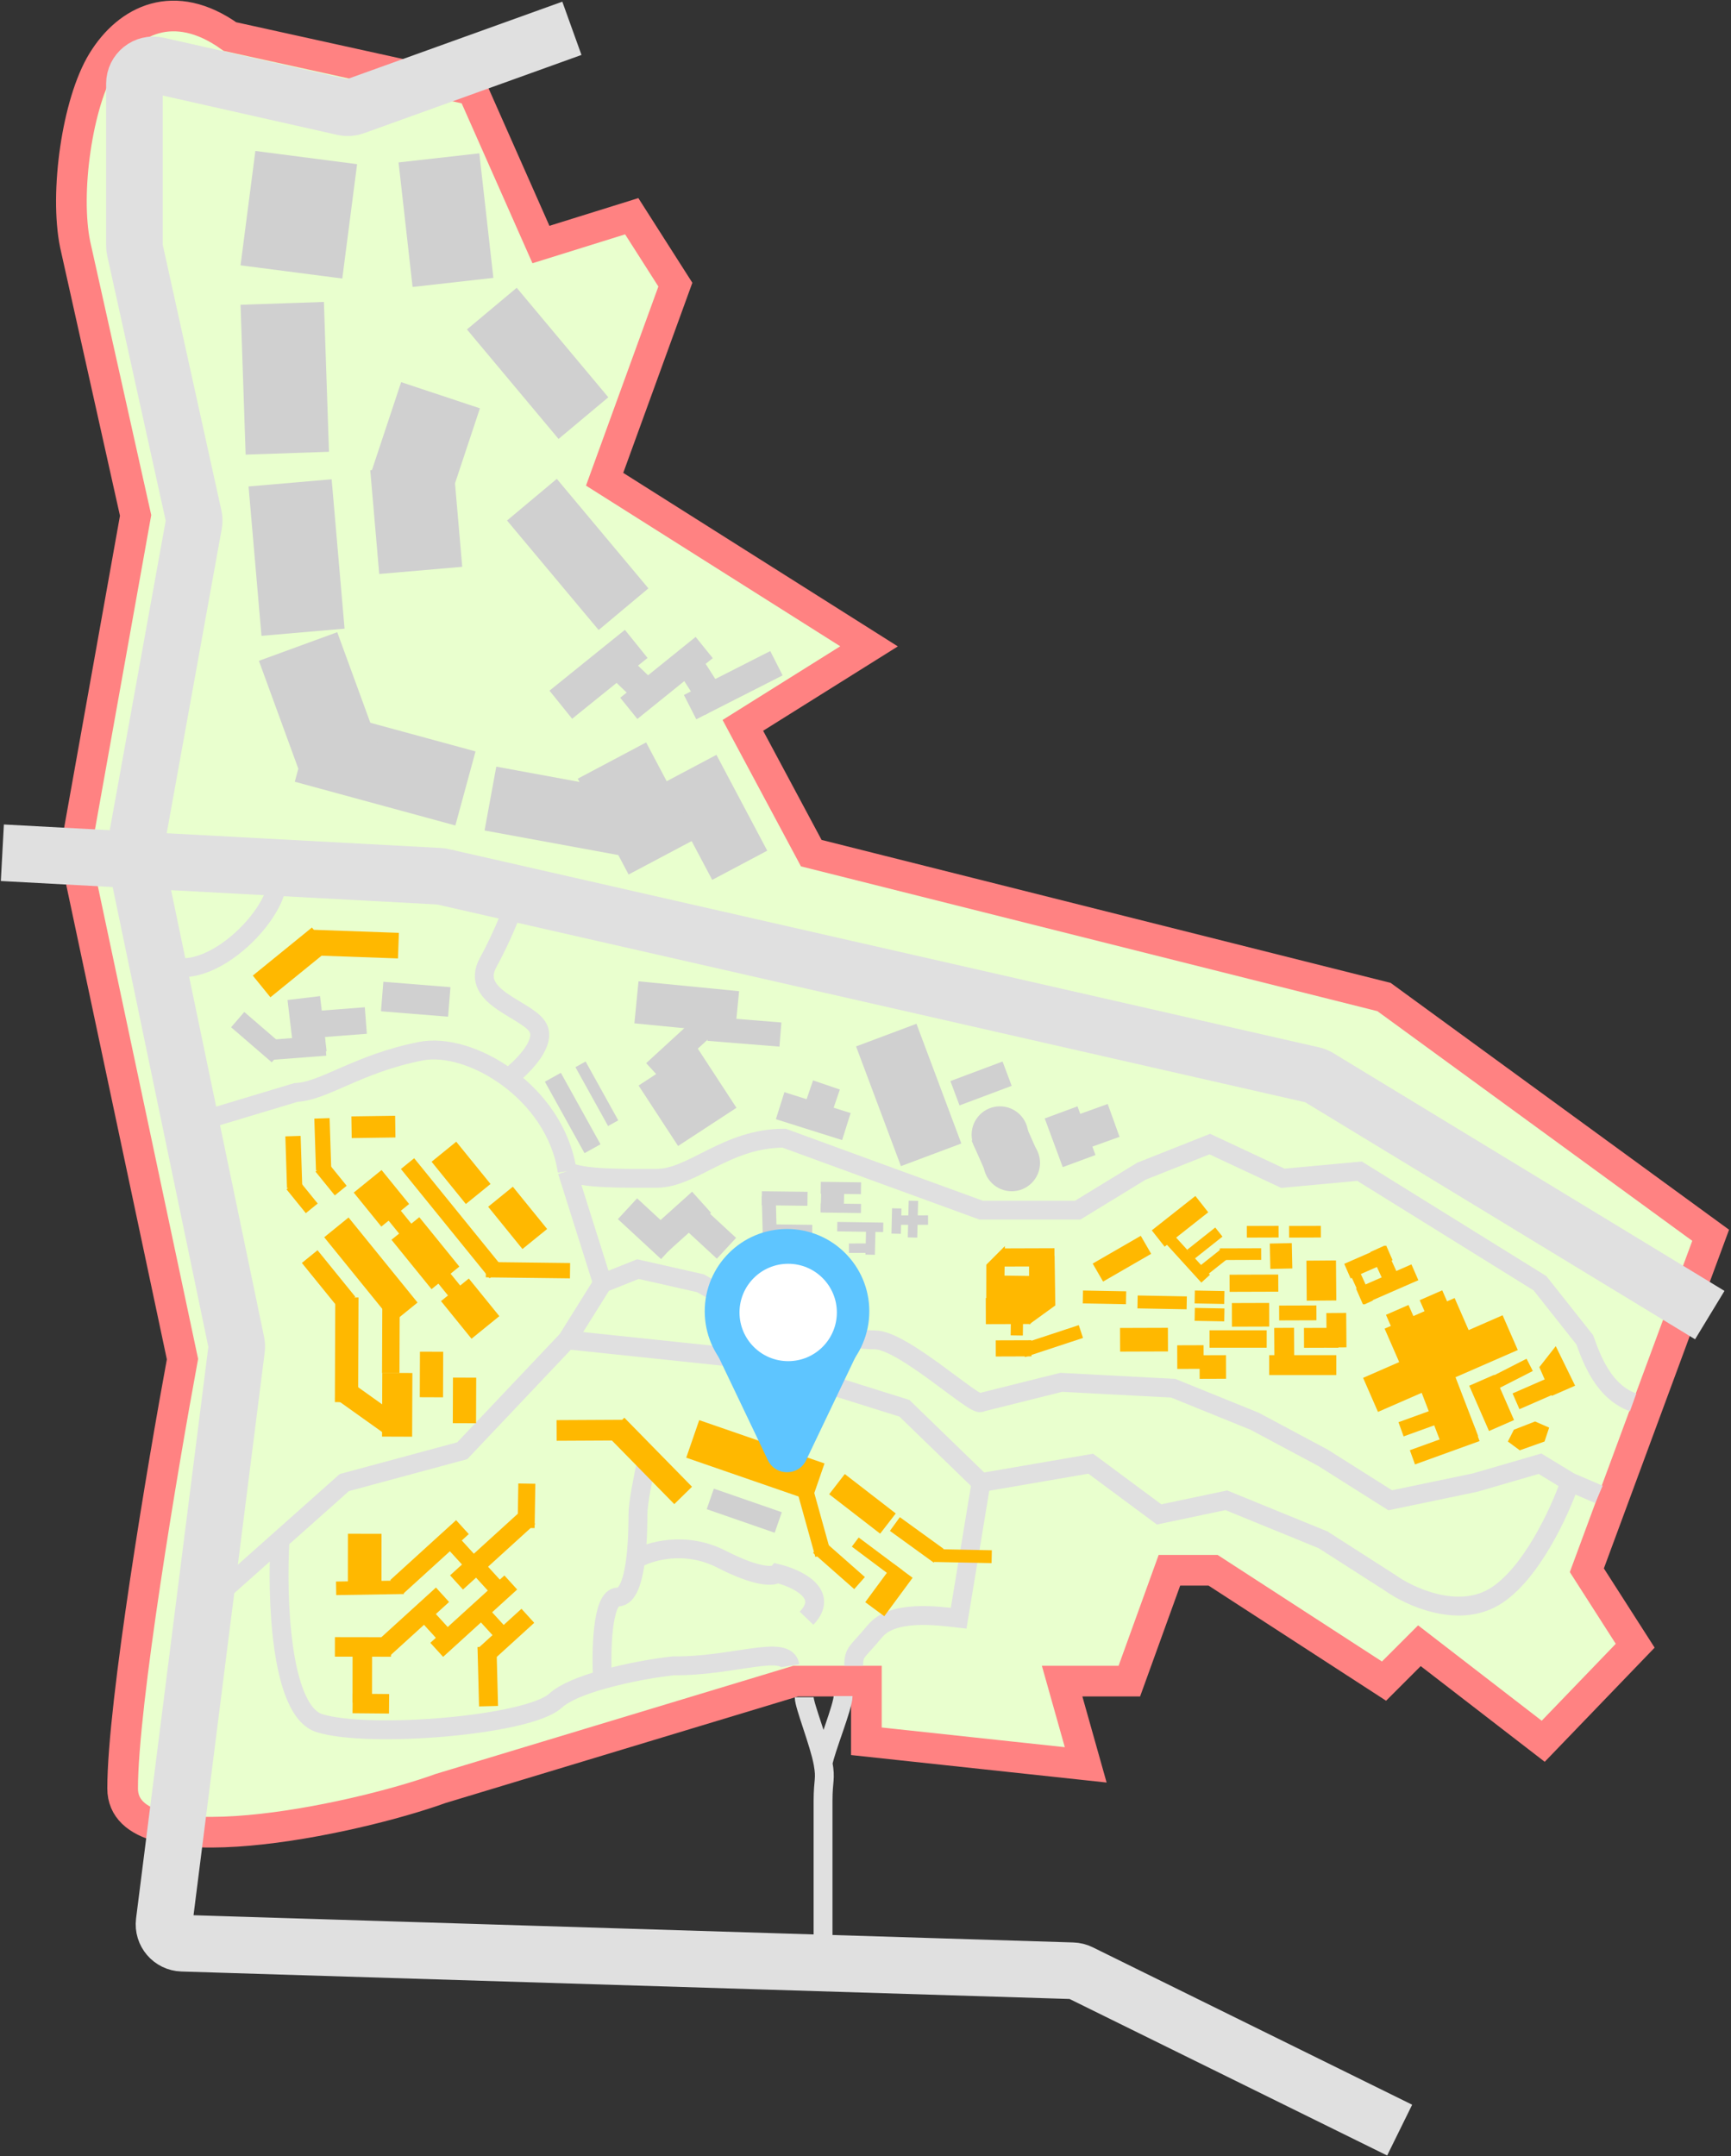 <svg width="734" height="914" viewBox="0 0 734 914" fill="none" xmlns="http://www.w3.org/2000/svg">
    <rect x="0" y="0" width="734" height="914" fill="#333333" stroke="none"/>
    <g id="nus_map">
        <path id="land_area"
            d="M337.376 712.664L186.876 758.164C150 771.5 52 792.223 52 758.164C52 722.5 69 621.5 77.376 576.164L31.876 361.664L57.5 218.5L31.876 103.664C27.376 81.831 32.7 43.6 43.5 26C54.3 8.4 73.917 -1.333 97.5 15.5L200.376 38.164L229.376 103.664L267.876 91.664L286.376 120.664L256.376 203.164L368.5 274L315 307.5L344 361.664L586.876 422.664L725.376 523.664L672.876 665.664L693.376 697.664L654.376 738.164L601.876 697.664L586.876 712.664L514.376 665.664H495.876L478.876 712.664H450.376L460.376 748.164L367.376 738.164V712.664H337.376Z"
            fill="#E9FFCE" stroke="#FF8282" stroke-width="13" />
        <path id="offroad"
            d="M91.5 677L118.75 652.75M240.5 568L196 615L146 628.5L118.75 652.75M240.5 568L255.5 544M240.5 568L316.5 576L383.5 597L416 628.5M255.5 544L240.5 496.5M255.5 544L270.5 538L297 544L325.5 560C335.667 562.667 359 568 371 568C383 568 414.167 597.167 416 594.5L450 586L497.5 588.5L532 602.5L561 618L589.5 636L625.5 628.5L653 620.5L665.75 628.25M240.5 496.5C247.5 499.833 263.3 499.5 278.5 499.5C293.7 499.5 308 482.5 332.5 482.5L379 499.5L416 513H457L484 496.5L513 485L544 499.5L576.5 496.5L653 544L672 568C675 576.333 680 590 692.5 594.5M240.5 496.5C238 479.807 227.75 466.057 215.5 456.995M86 475L125.5 463.115C137.5 462.615 151.691 450.868 178.5 445.615C189 443.557 203.25 447.932 215.5 456.995M118.75 652.75C117.333 676.5 118.7 725.3 135.5 730.5C156.5 737 224 731.5 235.5 721C239.453 717.391 247.056 714.39 255.5 712.023M335 706.176C333.5 696.676 310.833 706.509 285.5 706.176C277.896 707.032 266.707 708.882 255.5 712.023M678 633.5L665.75 628.25M416 628.5L406.5 686C397.667 685 378.6 682.3 371 691.5C363.4 700.7 362 700 362 706.176M416 628.5L462.5 620.5L491.5 642L520 636L561 652.75L589.5 671C597.667 676.833 617.9 686.2 633.5 677C649.1 667.8 661.5 640.667 665.75 628.25M215.5 456.995C220.833 452.997 230.9 443.3 228.5 436.5C225.5 428 198.5 423.5 207 408C213.8 395.6 218.5 382.833 220 378M255.5 712.023C254.833 700.349 255.2 677 262 677C266.382 677 268.505 669.291 269.534 661M274 620.5C272.833 625.667 270.5 637.2 270.5 642C270.5 644.906 270.5 653.21 269.534 661M269.534 661C275.189 657.667 290.4 653 306 661C321.6 669 328.167 668.333 329.5 667C337.833 669 352 675.6 342 686M341 719.5C341 723 347.469 738.996 349 747.5M349 830C349 816.333 349 783.9 349 763.5C349 754.325 350.251 754.452 349 747.5M349 747.5C350.065 741.5 357.5 723.5 357.5 719M69 408C88.5 419.5 122.6 383.5 117 369.5"
            stroke="#E0E0E0" stroke-width="8" />
        <path id="main_road"
            d="M593.5 903L458.055 836.266C457.03 835.761 455.909 835.482 454.767 835.446L77.293 823.772C72.578 823.626 69.012 819.452 69.604 814.772L100.332 571.826C100.443 570.948 100.408 570.058 100.228 569.192L57.317 363.023C57.108 362.017 57.094 360.98 57.277 359.969L82.214 222.08C82.403 221.037 82.382 219.967 82.154 218.932L57.188 105.852C57.063 105.286 57 104.707 57 104.127V35.503C57 30.375 61.756 26.571 66.758 27.698L145.726 45.488C147.211 45.822 148.761 45.726 150.193 45.211L242.5 12M725 557.5L559.111 456.675C558.375 456.228 557.572 455.903 556.732 455.711L187.666 371.652C187.223 371.551 186.772 371.488 186.318 371.463L1 361.5"
            stroke="#E0E0E0" stroke-width="24" />
        <g id="fass">
            <rect id="Rectangle 20" x="182.482" y="696.428" width="42.439" height="8.046"
                transform="rotate(-42.283 182.482 696.428)" fill="#FFB800" />
            <rect id="Rectangle 25" x="202.482" y="698.949" width="25.192" height="8.046"
                transform="rotate(-42.283 202.482 698.949)" fill="#FFB800" />
            <rect id="Rectangle 26" x="203.134" y="723.392" width="25.192" height="8.046"
                transform="rotate(-91.483 203.134 723.392)" fill="#FFB800" />
            <rect id="Rectangle 21" x="159.482" y="696.079" width="34.303" height="8.271"
                transform="rotate(-42.283 159.482 696.079)" fill="#FFB800" />
            <rect id="Rectangle 23" x="142.014" y="694.018" width="23.785" height="8.271"
                transform="rotate(0.095 142.014 694.018)" fill="#FFB800" />
            <rect id="Rectangle 24" x="157.782" y="698.01" width="23.785" height="8.271"
                transform="rotate(90.072 157.782 698.01)" fill="#FFB800" />
            <rect id="Rectangle 36" x="161.781" y="650.208" width="22.587" height="14.243"
                transform="rotate(90.072 161.781 650.208)" fill="#FFB800" />
            <rect id="Rectangle 27" x="164.946" y="726.412" width="15.465" height="8.271"
                transform="rotate(-179.478 164.946 726.412)" fill="#FFB800" />
            <rect id="Rectangle 28" x="188.702" y="698.497" width="19.616" height="2.975"
                transform="rotate(-132.372 188.702 698.497)" fill="#FFB800" />
            <rect id="Rectangle 32" x="200.702" y="668.497" width="19.616" height="6.8"
                transform="rotate(-132.372 200.702 668.497)" fill="#FFB800" />
            <rect id="Rectangle 33" x="188.702" y="698.497" width="19.616" height="6.752"
                transform="rotate(-132.372 188.702 698.497)" fill="#FFB800" />
            <rect id="Rectangle 29" x="213.702" y="698.497" width="19.616" height="6.405"
                transform="rotate(-132.372 213.702 698.497)" fill="#FFB800" />
            <rect id="Rectangle 30" x="210.702" y="678.497" width="19.616" height="6.883"
                transform="rotate(-132.372 210.702 678.497)" fill="#FFB800" />
            <rect id="Rectangle 22" x="190.845" y="667.826" width="41.358" height="8.134"
                transform="rotate(-42.283 190.845 667.826)" fill="#FFB800" />
            <rect id="Rectangle 34" x="219.482" y="647.67" width="18.79" height="7.213"
                transform="rotate(-89.065 219.482 647.67)" fill="#FFB800" />
            <rect id="Rectangle 31" x="165.482" y="669.822" width="37.743" height="7.985"
                transform="rotate(-42.283 165.482 669.822)" fill="#FFB800" />
            <rect id="Rectangle 35" x="142.482" y="670.456" width="28.668" height="5.747"
                transform="rotate(-0.912 142.482 670.456)" fill="#FFB800" />
        </g>
        <g id="nuh">
            <rect id="Rectangle 35_2" x="593.109" y="576.81" width="48.063" height="16.077"
                transform="rotate(-23.595 593.109 576.81)" fill="#FFB800" />
            <rect id="Rectangle 48" x="575" y="546.262" width="25.639" height="7.321"
                transform="rotate(-23.595 575 546.262)" fill="#FFB800" />
            <rect id="Rectangle 49" x="570" y="535.766" width="19.402" height="6.771"
                transform="rotate(-23.595 570 535.766)" fill="#FFB800" />
            <rect id="Rectangle 50" x="587.163" y="528" width="17.841" height="6.771"
                transform="rotate(65.543 587.163 528)" fill="#FFB800" />
            <rect id="Rectangle 51" x="574.768" y="535.09" width="17.841" height="4.139"
                transform="rotate(65.543 574.768 535.09)" fill="#FFB800" />
            <rect id="Rectangle 45" x="587.116" y="563.24" width="32.401" height="20.128"
                transform="rotate(-23.595 587.116 563.24)" fill="#FFB800" />
            <rect id="Rectangle 46" x="587.698" y="557.381" width="10.431" height="6.758"
                transform="rotate(-23.595 587.698 557.381)" fill="#FFB800" />
            <rect id="Rectangle 47" x="602" y="551.175" width="10.431" height="6.758"
                transform="rotate(-23.595 602 551.175)" fill="#FFB800" />
            <path id="Rectangle 40"
                d="M623 587.442L633.616 582.805L642 602L631.384 606.637L623 587.442Z" fill="#FFB800" />
            <path id="Rectangle 42"
                d="M641.378 590.702L657.081 583.844L660 590.528L644.297 597.386L641.378 590.702Z"
                fill="#FFB800" />
            <path id="Rectangle 44"
                d="M650.926 602.592L656.887 605.204L654.926 611.092L644.426 614.82L639.387 611.092L641.926 606.092L650.926 602.592Z"
                fill="#FFB800" />
            <path id="Rectangle 43"
                d="M629 585.347L647.309 576L649.96 581.192L631.651 590.539L629 585.347Z"
                fill="#FFB800" />
            <path id="Rectangle 41"
                d="M652.726 579.57L659.689 570.671L667.894 587.426L658.037 591.731L652.726 579.57Z"
                fill="#FFB800" />
            <rect id="Rectangle 36_2" x="578" y="584.102" width="25.238" height="15.758"
                transform="rotate(-23.595 578 584.102)" fill="#FFB800" />
            <rect id="Rectangle 37" x="612.076" y="614.439" width="30.837" height="15.758"
                transform="rotate(-111.05 612.076 614.439)" fill="#FFB800" />
            <rect id="Rectangle 38" x="597.824" y="614.778" width="29.11" height="6.408"
                transform="rotate(-19.881 597.824 614.778)" fill="#FFB800" />
            <rect id="Rectangle 39" x="593" y="602.899" width="29.11" height="6.408"
                transform="rotate(-19.881 593 602.899)" fill="#FFB800" />
        </g>
        <g id="ylldent">
            <path id="Rectangle 52" d="M538.173 574.485H566.632V582.917H538.173V574.485Z"
                fill="#FFB800" />
            <path id="Rectangle 59" d="M512.876 563.945H537.119V571.323H512.876V563.945Z"
                fill="#FFB800" />
            <path id="Rectangle 53"
                d="M548.713 562.891L548.828 581.31L540.416 581.362L540.301 562.943L548.713 562.891Z"
                fill="#FFB800" />
            <path id="Rectangle 54"
                d="M567.561 571.316L552.957 571.363L552.929 562.95L567.534 562.903L567.561 571.316Z"
                fill="#FFB800" />
            <path id="Rectangle 57"
                d="M558.213 559.705L542.409 559.756L542.389 553.456L558.192 553.404L558.213 559.705Z"
                fill="#FFB800" />
            <path id="Rectangle 65"
                d="M560.083 524.605L546.621 524.648L546.605 519.719L560.067 519.676L560.083 524.605Z"
                fill="#FFB800" />
            <path id="Rectangle 66"
                d="M542.165 524.605L528.703 524.648L528.687 519.719L542.149 519.676L542.165 524.605Z"
                fill="#FFB800" />
            <path id="Rectangle 67"
                d="M534.786 534.091L517.219 534.148L517.203 529.219L534.77 529.162L534.786 534.091Z"
                fill="#FFB800" />
            <path id="Rectangle 68"
                d="M521.274 533.025L511.148 541.05L508.086 537.187L518.212 529.162L521.274 533.025Z"
                fill="#FFB800" />
            <path id="Rectangle 69"
                d="M518.364 524.23L506.451 533.672L503.39 529.809L515.303 520.368L518.364 524.23Z"
                fill="#FFB800" />
            <path id="Rectangle 70"
                d="M509.402 543.723L493.561 526.309L497.207 522.992L513.049 540.406L509.402 543.723Z"
                fill="#FFB800" />
            <path id="Rectangle 79"
                d="M512.331 513.919L493.845 528.496L488.389 521.577L506.875 507L512.331 513.919Z"
                fill="#FFB800" />
            <path id="Rectangle 80"
                d="M488.132 531.524L467.74 543.288L463.337 535.656L483.728 523.892L488.132 531.524Z"
                fill="#FFB800" />
            <path id="Rectangle 81"
                d="M477.445 552.884L459.121 552.548L459.221 547.08L477.545 547.417L477.445 552.884Z"
                fill="#FFB800" />
            <path id="Rectangle 82"
                d="M503.16 555.039L482.309 554.656L482.41 549.188L503.26 549.571L503.16 555.039Z"
                fill="#FFB800" />
            <path id="Rectangle 83"
                d="M519.117 552.779L506.552 552.548L506.652 547.08L519.217 547.311L519.117 552.779Z"
                fill="#FFB800" />
            <path id="Rectangle 84"
                d="M519.117 560.157L506.552 559.926L506.652 554.458L519.217 554.689L519.117 560.157Z"
                fill="#FFB800" />
            <path id="Rectangle 58"
                d="M538.198 562.362L522.395 562.413L522.362 552.402L538.166 552.35L538.198 562.362Z"
                fill="#FFB800" />
            <path id="Rectangle 63"
                d="M542.043 547.576L521.388 547.643L521.365 540.381L542.019 540.314L542.043 547.576Z"
                fill="#FFB800" />
            <path id="Rectangle 64"
                d="M538.671 537.929L538.443 527.176L547.758 526.979L547.986 537.732L538.671 537.929Z"
                fill="#FFB800" />
            <path id="Rectangle 60"
                d="M519.879 584.496L508.693 584.532L508.66 574.521L519.847 574.485L519.879 584.496Z"
                fill="#FFB800" />
            <path id="Rectangle 61"
                d="M510.393 580.28L499.206 580.316L499.174 570.305L510.361 570.269L510.393 580.28Z"
                fill="#FFB800" />
            <path id="Rectangle 62"
                d="M495.262 572.902L474.964 572.968L474.931 562.956L495.229 562.891L495.262 572.902Z"
                fill="#FFB800" />
            <path id="Rectangle 71"
                d="M437.387 574.994L422.252 575.043L422.23 568.21L437.365 568.161L437.387 574.994Z"
                fill="#FFB800" />
            <path id="Rectangle 73"
                d="M436.984 561.279L418.036 561.341L418 550.26L436.948 550.199L436.984 561.279Z"
                fill="#FFB800" />
            <path id="Rectangle 77"
                d="M425.392 554.647L425.581 540.756L437.675 540.921L437.486 554.812L425.392 554.647Z"
                fill="#FFB800" />
            <path id="Rectangle 78"
                d="M428.554 566.095L428.655 558.675L433.819 558.745L433.718 566.166L428.554 566.095Z"
                fill="#FFB800" />
            <path id="Rectangle 76"
                d="M447.137 536.852L425.417 536.922L425.392 529.224L447.112 529.153L447.137 536.852Z"
                fill="#FFB800" />
            <path id="Rectangle 74"
                d="M436.358 561.471L436.358 532.483L447.179 532.324L447.489 553.407L436.358 561.471Z"
                fill="#FFB800" />
            <path id="Rectangle 75"
                d="M426.091 528.244L425.74 557.229L418.2 557.215L418.239 536.129L426.091 528.244Z"
                fill="#FFB800" />
            <path id="Rectangle 72"
                d="M459.225 567.181L434.616 575.298L432.825 569.868L457.434 561.751L459.225 567.181Z"
                fill="#FFB800" />
            <path id="Rectangle 55"
                d="M562.532 571.238L562.415 556.634L570.828 556.567L570.944 571.171L562.532 571.238Z"
                fill="#FFB800" />
            <path id="Rectangle 56"
                d="M554.093 551.397L553.957 534.425L566.496 534.324L566.632 551.296L554.093 551.397Z"
                fill="#FFB800" />
        </g>
        <g id="com">
            <rect id="Rectangle 13" x="296.49" y="602.029" width="56.21" height="16.841"
                transform="rotate(19.063 296.49 602.029)" fill="#FFB800" />
            <rect id="Rectangle 14" x="264.74" y="601" width="40.985" height="10.524"
                transform="rotate(45.564 264.74 601)" fill="#FFB800" />
            <rect id="Rectangle 16" x="236" y="602.032" width="29.014" height="8.746"
                transform="rotate(-0.292 236 602.032)" fill="#FFB800" />
            <rect id="Rectangle 15" x="358.22" y="624.879" width="27.317" height="10.826"
                transform="rotate(37.714 358.22 624.879)" fill="#FFB800" />
            <rect id="Rectangle 20_2" x="381.564" y="643.161" width="22.913" height="7.182"
                transform="rotate(35.886 381.564 643.161)" fill="#FFB800" />
            <rect id="Rectangle 21_2" x="396.184" y="656.717" width="24.39" height="5.436"
                transform="rotate(1.131 396.184 656.717)" fill="#FFB800" />
            <rect id="Rectangle 19" x="302.695" y="631.07" width="30.502" height="9.218"
                transform="rotate(19.116 302.695 631.07)" fill="#D0D0D0" />
            <rect id="Rectangle 17" x="344.278" y="629.301" width="29.988" height="6.821"
                transform="rotate(74.465 344.278 629.301)" fill="#FFB800" />
            <rect id="Rectangle 18" x="349.29" y="653.18" width="23.248" height="6.821"
                transform="rotate(41.381 349.29 653.18)" fill="#FFB800" />
            <rect id="Rectangle 22_2" x="364.107" y="651.781" width="23.248" height="4.837"
                transform="rotate(36.797 364.107 651.781)" fill="#FFB800" />
            <rect id="Rectangle 23_2" x="366.891" y="679.205" width="20.242" height="10.031"
                transform="rotate(-53.624 366.891 679.205)" fill="#FFB800" />
        </g>
        <g id="utown">
            <rect id="Rectangle 19_2" x="133.551" y="300" width="70.566" height="32.542"
                transform="rotate(15.234 133.551 300)" fill="#D0D0D0" />
            <path id="Rectangle 24_2"
                d="M210.439 325L269.972 335.936L265 363L205.468 352.064L210.439 325Z" fill="#D0D0D0" />
            <path id="Rectangle 33_2"
                d="M303.791 319.994L325.338 360.623L302 373L280.453 332.371L303.791 319.994Z"
                fill="#D0D0D0" />
            <path id="Rectangle 34_2"
                d="M273.978 314.732L295.525 355.362L266.547 370.729L245 330.1L273.978 314.732Z"
                fill="#D0D0D0" />
            <path id="Rectangle 28_2"
                d="M233 292.788L264.97 267L274.579 278.913L242.609 304.7L233 292.788Z"
                fill="#D0D0D0" />
            <path id="Rectangle 29_2"
                d="M263 295.788L294.97 270L302.231 279.002L270.262 304.79L263 295.788Z"
                fill="#D0D0D0" />
            <path id="Rectangle 30_2"
                d="M290 294.611L326.616 276L331.856 286.311L295.241 304.921L290 294.611Z"
                fill="#D0D0D0" />
            <path id="Rectangle 31_2"
                d="M262.005 274L279.74 291.005L271.735 299.354L254 282.348L262.005 274Z"
                fill="#D0D0D0" />
            <path id="Rectangle 32_2"
                d="M295.746 276L308.977 296.704L299.232 302.932L286 282.228L295.746 276Z"
                fill="#D0D0D0" />
            <rect id="Rectangle 25_2" x="236.103" y="203" width="60.528" height="27.517"
                transform="rotate(50.078 236.103 203)" fill="#D0D0D0" />
            <rect id="Rectangle 26_2" x="219.103" y="122" width="60.528" height="27.517"
                transform="rotate(50.078 219.103 122)" fill="#D0D0D0" />
            <rect id="Rectangle 27_2" x="203.257" y="65" width="53.13" height="34.473"
                transform="rotate(83.576 203.257 65)" fill="#D0D0D0" />
            <rect id="Rectangle 20_3" x="143" y="268" width="53.709" height="35.362"
                transform="rotate(69.928 143 268)" fill="#D0D0D0" />
            <rect id="Rectangle 21_3" x="140.627" y="203.177" width="63.559" height="35.362"
                transform="rotate(85.055 140.627 203.177)" fill="#D0D0D0" />
            <rect id="Rectangle 35_3" x="192.193" y="196.286" width="44.161" height="35.325"
                transform="rotate(85.055 192.193 196.286)" fill="#D0D0D0" />
            <rect id="Rectangle 36_3" x="203.502" y="173.096" width="40.696" height="35.199"
                transform="rotate(108.374 203.502 173.096)" fill="#D0D0D0" />
            <path id="Rectangle 22_3"
                d="M137.342 128L139.501 191.522L104.159 192.723L102 129.201L137.342 128Z"
                fill="#D0D0D0" />
            <path id="Rectangle 23_3"
                d="M151.421 69.591L145.138 118.072L102 112.481L108.283 64L151.421 69.591Z"
                fill="#D0D0D0" />
        </g>
        <g id="engg">
            <rect id="Rectangle 24_3" x="134.645" y="530" width="25.419" height="8.557"
                transform="rotate(50.947 134.645 530)" fill="#FFB800" />
            <rect id="Rectangle 28_3" x="147.798" y="516.125" width="46.427" height="13.299"
                transform="rotate(50.947 147.798 516.125)" fill="#FFB800" />
            <rect id="Rectangle 29_3" x="161.794" y="496" width="18.552" height="15.187"
                transform="rotate(50.947 161.794 496)" fill="#FFB800" />
            <rect id="Rectangle 41_2" x="149" y="473.263" width="18.552" height="9.201"
                transform="rotate(-0.811 149 473.263)" fill="#FFB800" />
            <rect id="Rectangle 34_3" x="126.526" y="500.112" width="12.997" height="6.482"
                transform="rotate(50.947 126.526 500.112)" fill="#FFB800" />
            <rect id="Rectangle 35_4" x="127.478" y="481.529" width="21.966" height="6.482"
                transform="rotate(88.165 127.478 481.529)" fill="#FFB800" />
            <rect id="Rectangle 36_4" x="138.811" y="492.583" width="12.997" height="6.482"
                transform="rotate(50.947 138.811 492.583)" fill="#FFB800" />
            <rect id="Rectangle 37_2" x="139.764" y="474" width="21.966" height="6.482"
                transform="rotate(88.165 139.764 474)" fill="#FFB800" />
            <rect id="Rectangle 30_3" x="177.794" y="516" width="26.958" height="15.187"
                transform="rotate(50.947 177.794 516)" fill="#FFB800" />
            <rect id="Rectangle 40_2" x="217.462" y="503.081" width="23.075" height="13.472"
                transform="rotate(50.947 217.462 503.081)" fill="#FFB800" />
            <rect id="Rectangle 44_2" x="193.462" y="484" width="23.075" height="13.472"
                transform="rotate(50.947 193.462 484)" fill="#FFB800" />
            <rect id="Rectangle 38_2" x="175.621" y="491" width="59.688" height="7.239"
                transform="rotate(50.947 175.621 491)" fill="#FFB800" />
            <rect id="Rectangle 45_2" x="206.078" y="535" width="35.676" height="6.495"
                transform="rotate(0.69 206.078 535)" fill="#FFB800" />
            <rect id="Rectangle 42_2" x="165.177" y="507.36" width="27.1" height="6.667"
                transform="rotate(50.947 165.177 507.36)" fill="#FFB800" />
            <rect id="Rectangle 43_2" x="182.177" y="529" width="27.1" height="6.667"
                transform="rotate(50.947 182.177 529)" fill="#FFB800" />
            <rect id="Rectangle 31_3" x="198.794" y="542" width="20.538" height="15.187"
                transform="rotate(50.947 198.794 542)" fill="#FFB800" />
            <rect id="Rectangle 25_3" x="152.017" y="550.037" width="44.389" height="9.85"
                transform="rotate(90.217 152.017 550.037)" fill="#FFB800" />
            <rect id="Rectangle 26_3" x="174.861" y="582.048" width="27" height="12.759"
                transform="rotate(90.217 174.861 582.048)" fill="#FFB800" />
            <rect id="Rectangle 33_3" x="187.93" y="573.037" width="19.316" height="9.857"
                transform="rotate(90.217 187.93 573.037)" fill="#FFB800" />
            <rect id="Rectangle 46_2" x="201.93" y="584.037" width="19.316" height="9.857"
                transform="rotate(90.217 201.93 584.037)" fill="#FFB800" />
            <rect id="Rectangle 32_3" x="169.493" y="554.017" width="28.087" height="7.387"
                transform="rotate(90.217 169.493 554.017)" fill="#FFB800" />
            <rect id="Rectangle 27_3" x="147.552" y="585.01" width="27" height="9.567"
                transform="rotate(35.473 147.552 585.01)" fill="#FFB800" />
        </g>
        <g id="filler_1">
            <rect id="Rectangle 37_3" x="388.614" y="434" width="54.2" height="27.354"
                transform="rotate(69.453 388.614 434)" fill="#D0D0D0" />
            <rect id="Rectangle 64_2" x="456.884" y="469" width="22.005" height="14.804"
                transform="rotate(69.691 456.884 469)" fill="#D0D0D0" />
            <rect id="Rectangle 65_2" x="449" y="475.457" width="22.005" height="14.804"
                transform="rotate(-19.808 449 475.457)" fill="#D0D0D0" />
            <rect id="Rectangle 40_3" x="270.748" y="416" width="42.859" height="17.901"
                transform="rotate(5.603 270.748 416)" fill="#D0D0D0" />
            <rect id="Rectangle 41_3" x="274" y="450.697" width="30.612" height="10.271"
                transform="rotate(-42.539 274 450.697)" fill="#D0D0D0" />
            <rect id="Rectangle 42_3" x="300.823" y="431" width="30.612" height="10.271"
                transform="rotate(4.592 300.823 431)" fill="#D0D0D0" />
            <rect id="Rectangle 66_2" x="237.822" y="454.796" width="34.645" height="7.752"
                transform="rotate(60.975 237.822 454.796)" fill="#D0D0D0" />
            <rect id="Rectangle 67_2" x="248.318" y="450" width="28.527" height="4.938"
                transform="rotate(60.975 248.318 450)" fill="#D0D0D0" />
            <rect id="Rectangle 43_3" x="295.538" y="444" width="30.612" height="29.579"
                transform="rotate(56.826 295.538 444)" fill="#D0D0D0" />
            <rect id="Rectangle 44_3" x="360.695" y="471.855" width="12.01" height="29.446"
                transform="rotate(107.502 360.695 471.855)" fill="#D0D0D0" />
            <rect id="Rectangle 45_3" x="350.367" y="478.746" width="12.01" height="17.823"
                transform="rotate(-161.163 350.367 478.746)" fill="#D0D0D0" />
            <rect id="Rectangle 46_3" x="282.945" y="530.796" width="12.01" height="24.942"
                transform="rotate(-131.938 282.945 530.796)" fill="#D0D0D0" />
            <rect id="Rectangle 47_2" x="262" y="516.819" width="12.01" height="24.942"
                transform="rotate(-47.25 262 516.819)" fill="#D0D0D0" />
            <rect id="Rectangle 48_2" x="288" y="518.819" width="12.01" height="21.75"
                transform="rotate(-47.25 288 518.819)" fill="#D0D0D0" />
            <rect id="Rectangle 49_2" x="323" y="507.156" width="5.932" height="19.375"
                transform="rotate(-1.505 323 507.156)" fill="#D0D0D0" />
            <rect id="Rectangle 50_2" x="342.446" y="505.237" width="5.932" height="19.375"
                transform="rotate(90.701 342.446 505.237)" fill="#D0D0D0" />
            <rect id="Rectangle 51_2" x="344.435" y="519.237" width="5.014" height="19.375"
                transform="rotate(90.701 344.435 519.237)" fill="#D0D0D0" />
            <rect id="Rectangle 52_2" x="337.487" y="520" width="5.014" height="19.375"
                transform="rotate(1.44 337.487 520)" fill="#D0D0D0" />
            <rect id="Rectangle 53_2" x="339" y="538.014" width="5.014" height="17.066"
                transform="rotate(-89.239 339 538.014)" fill="#D0D0D0" />
            <rect id="Rectangle 54_2" x="348" y="506.014" width="5.014" height="17.066"
                transform="rotate(-89.239 348 506.014)" fill="#D0D0D0" />
            <rect id="Rectangle 56_2" x="348" y="514.014" width="3.875" height="17.066"
                transform="rotate(-89.239 348 514.014)" fill="#D0D0D0" />
            <rect id="Rectangle 55_2" x="348.26" y="503" width="9.752" height="10.741"
                transform="rotate(1.388 348.26 503)" fill="#D0D0D0" />
            <rect id="Rectangle 57_2" x="367.236" y="521.115" width="3.998" height="10.741"
                transform="rotate(1.388 367.236 521.115)" fill="#D0D0D0" />
            <rect id="Rectangle 61_2" x="378.26" y="512.214" width="3.998" height="10.741"
                transform="rotate(1.388 378.26 512.214)" fill="#D0D0D0" />
            <rect id="Rectangle 62_2" x="385.314" y="509" width="3.998" height="15.566"
                transform="rotate(1.388 385.314 509)" fill="#D0D0D0" />
            <rect id="Rectangle 59_2" x="370.717" y="527.115" width="3.998" height="10.741"
                transform="rotate(89.828 370.717 527.115)" fill="#D0D0D0" />
            <rect id="Rectangle 60_2" x="393.52" y="515.214" width="3.998" height="14.52"
                transform="rotate(89.828 393.52 515.214)" fill="#D0D0D0" />
            <rect id="Rectangle 58_2" x="374.549" y="518.285" width="3.998" height="19.493"
                transform="rotate(90.837 374.549 518.285)" fill="#D0D0D0" />
            <rect id="Rectangle 39_2" x="433.586" y="474" width="16.211" height="23.594"
                transform="rotate(66.192 433.586 474)" fill="#D0D0D0" />
            <rect id="Rectangle 38_3" x="425.12" y="450" width="11.02" height="23.622"
                transform="rotate(69.453 425.12 450)" fill="#D0D0D0" />
            <circle id="Ellipse 1" cx="424" cy="481" r="12" fill="#D0D0D0" />
            <circle id="Ellipse 2" cx="429" cy="493" r="12" fill="#D0D0D0" />
        </g>
        <g id="music">
            <rect id="Rectangle 38_4" x="191.008" y="418.487" width="12.554" height="28.541"
                transform="rotate(94.604 191.008 418.487)" fill="#D0D0D0" />
            <rect id="Rectangle 68_2" x="120.825" y="443.859" width="8.556" height="22.759"
                transform="rotate(130.761 120.825 443.859)" fill="#D0D0D0" />
            <rect id="Rectangle 69_2" x="137.692" y="439" width="8.556" height="22.759"
                transform="rotate(85.601 137.692 439)" fill="#D0D0D0" />
            <rect id="Rectangle 70_2" x="154.692" y="427" width="11.272" height="22.759"
                transform="rotate(85.601 154.692 427)" fill="#D0D0D0" />
            <rect id="Rectangle 71_2" x="121.913" y="423.927" width="13.893" height="23.488"
                transform="rotate(-6.827 121.913 423.927)" fill="#D0D0D0" />
            <rect id="Rectangle 66_3" x="132.429" y="394.147" width="36.736" height="10.848"
                transform="rotate(2.046 132.429 394.147)" fill="#FFB800" />
            <rect id="Rectangle 67_3" x="107.194" y="413.574" width="32.306" height="11.849"
                transform="rotate(-39.096 107.194 413.574)" fill="#FFB800" />
        </g>
        <g id="pin">
            <circle id="Ellipse 3" cx="333.722" cy="555.893" r="34.893" fill="#5EC5FF" />
            <path id="Polygon 1"
                d="M341.844 618.997C338.582 625.825 328.862 625.825 325.601 618.997L301.143 567.789C298.29 561.816 302.645 554.91 309.264 554.91L358.18 554.91C364.8 554.91 369.155 561.816 366.302 567.789L341.844 618.997Z"
                fill="#5EC5FF" />
            <circle id="Ellipse 4" cx="334.214" cy="556.385" r="20.641" fill="white" />
        </g>
    </g>
</svg>